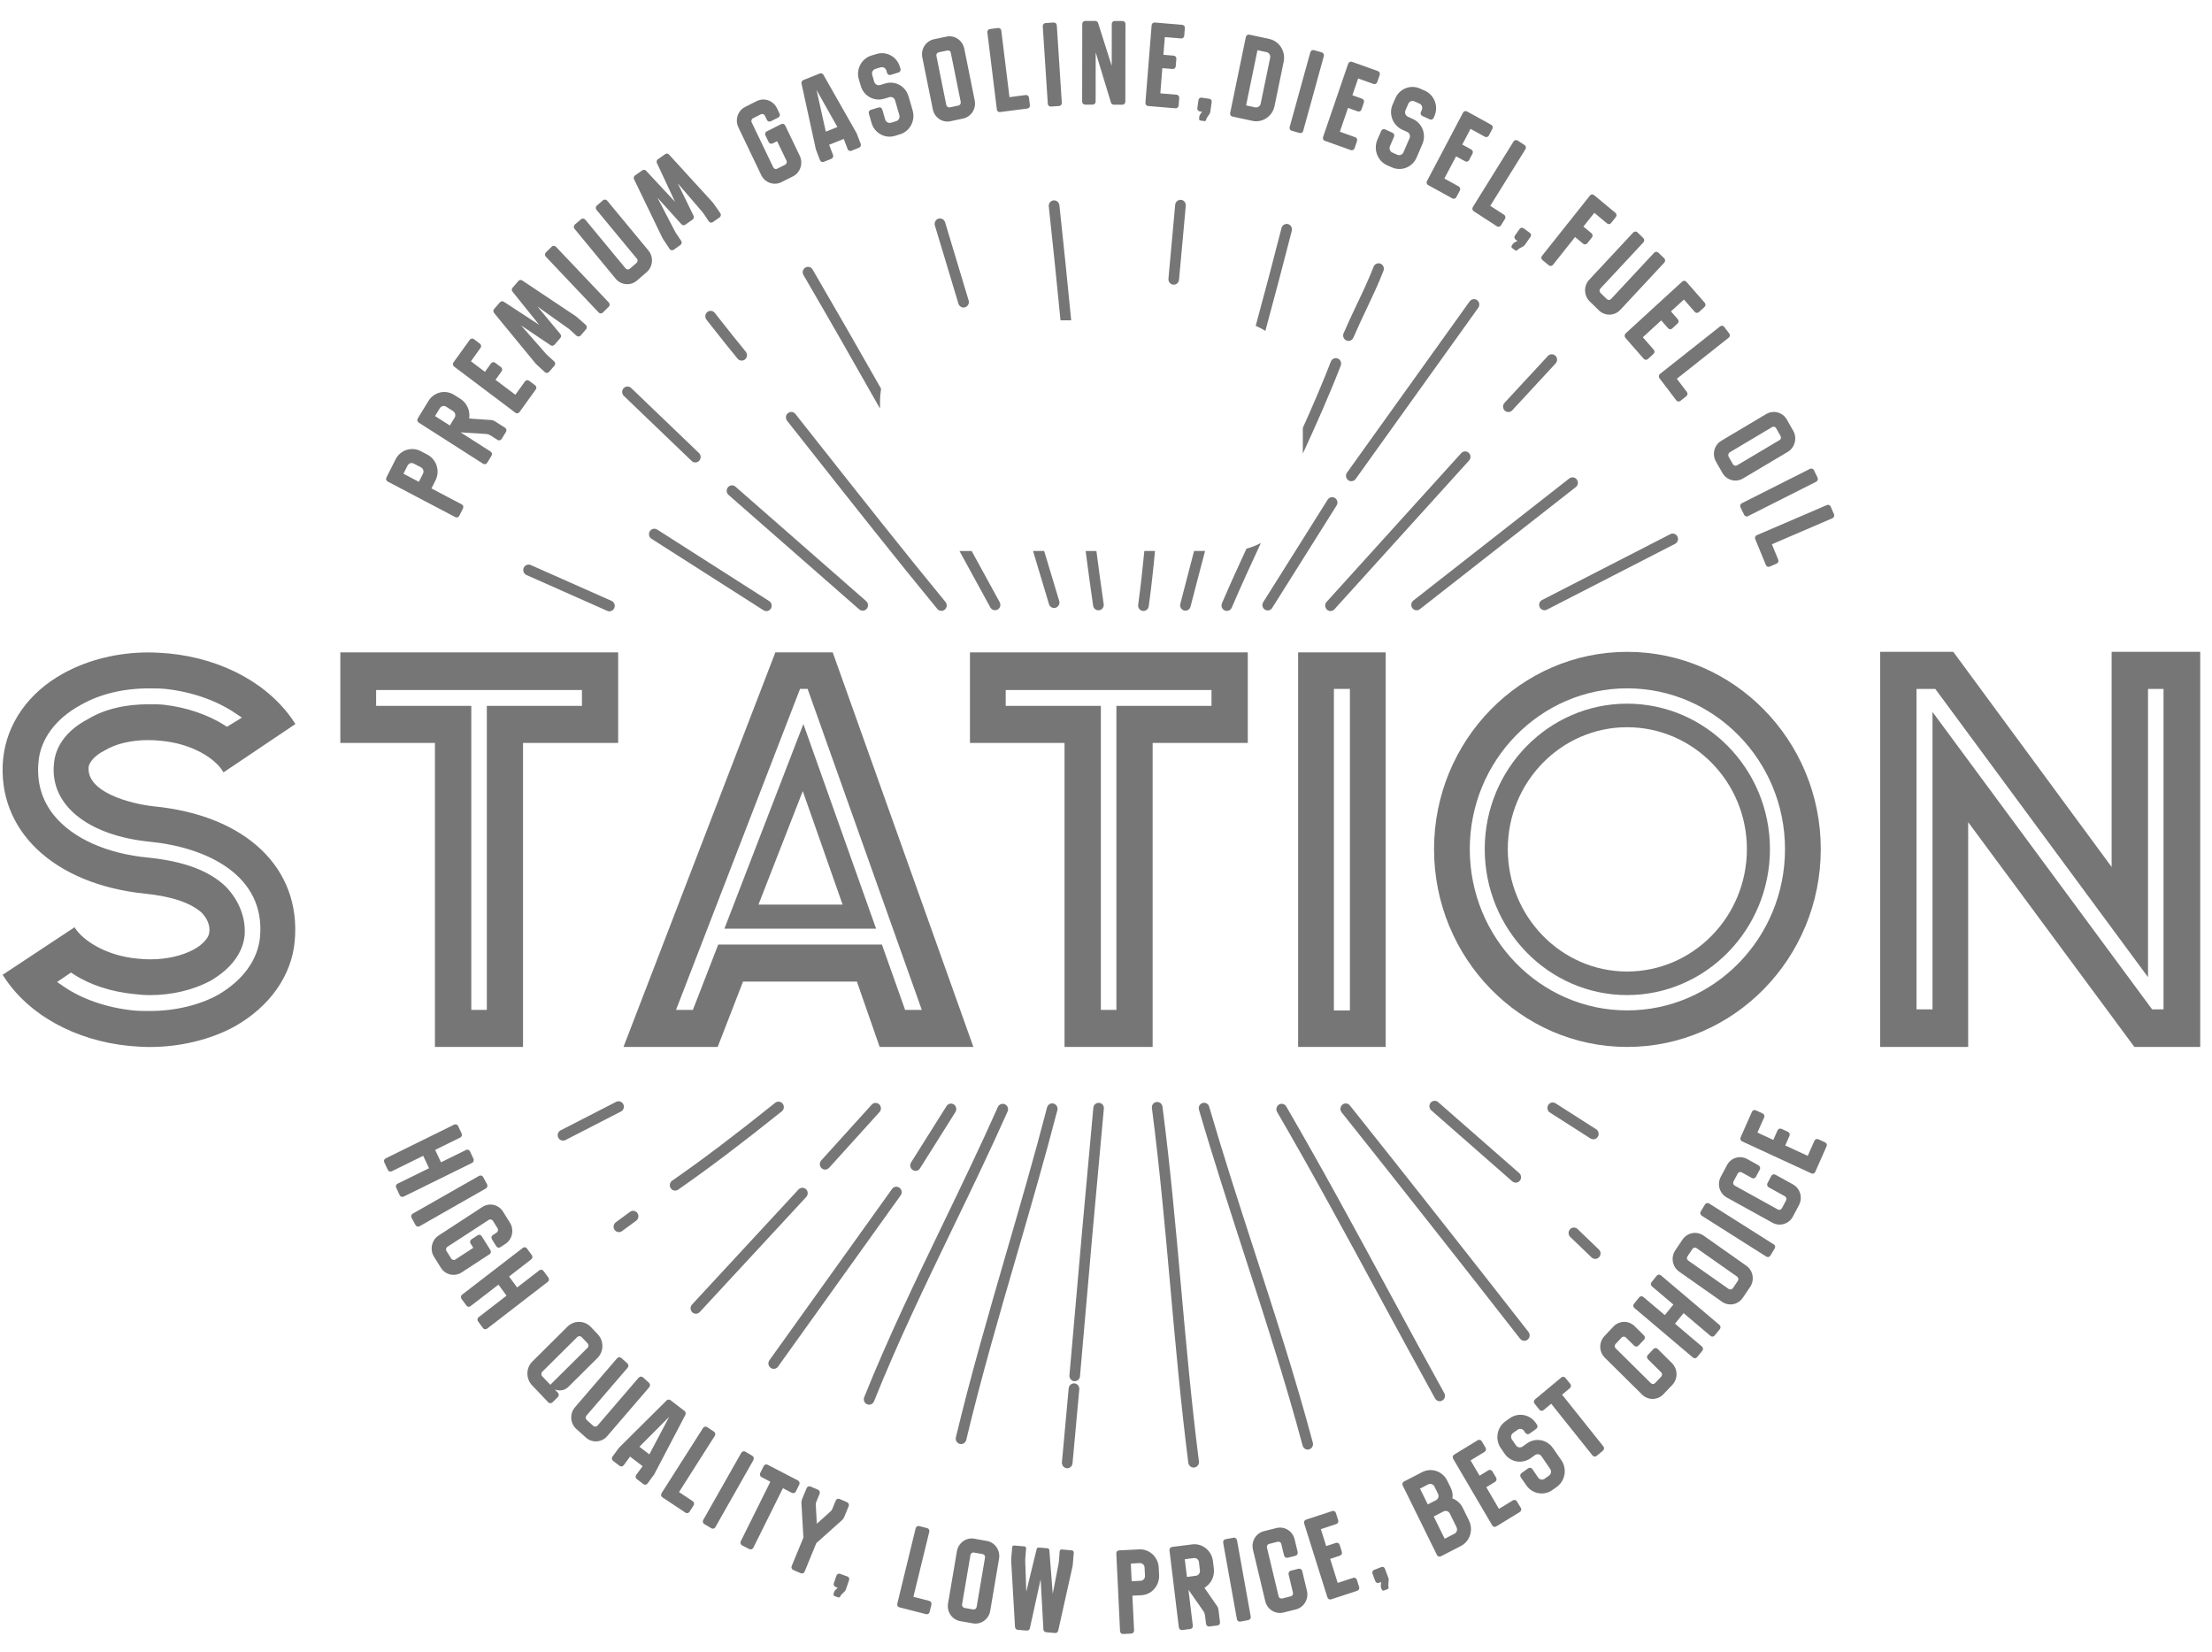 <svg width="83" height="62" viewBox="0 0 83 62" fill="none" xmlns="http://www.w3.org/2000/svg">
<path d="M29.37 41.413C29.302 41.325 29.175 41.309 29.089 41.377C27.569 42.595 26.375 43.498 25.22 44.301C25.13 44.364 25.105 44.492 25.168 44.584C25.206 44.643 25.27 44.673 25.333 44.673C25.372 44.673 25.412 44.661 25.445 44.637C26.608 43.828 27.807 42.921 29.335 41.698C29.423 41.631 29.437 41.501 29.37 41.413Z" fill="#767676"/>
<path d="M23.223 46.231C23.263 46.231 23.304 46.22 23.34 46.192L23.873 45.8C23.961 45.733 23.982 45.607 23.917 45.515C23.852 45.423 23.727 45.403 23.638 45.47L23.106 45.862C23.017 45.929 22.996 46.055 23.062 46.147C23.1 46.202 23.162 46.231 23.223 46.231Z" fill="#767676"/>
<path d="M35.516 41.501L34.186 43.616C34.126 43.71 34.153 43.838 34.246 43.899C34.278 43.92 34.317 43.932 34.353 43.932C34.419 43.932 34.484 43.899 34.52 43.838L35.851 41.723C35.91 41.629 35.883 41.501 35.791 41.44C35.701 41.379 35.576 41.407 35.516 41.501Z" fill="#767676"/>
<path d="M29.032 51.361C29.094 51.361 29.153 51.331 29.194 51.276L33.795 44.851C33.86 44.761 33.841 44.633 33.751 44.566C33.662 44.499 33.538 44.519 33.472 44.611L28.871 51.037C28.805 51.127 28.825 51.255 28.915 51.321C28.95 51.349 28.992 51.361 29.032 51.361Z" fill="#767676"/>
<path d="M39.289 41.55C38.818 43.367 38.285 45.199 37.77 46.97C37.111 49.24 36.429 51.587 35.867 53.929C35.84 54.039 35.906 54.149 36.014 54.177C36.029 54.181 36.046 54.183 36.062 54.183C36.152 54.183 36.233 54.12 36.256 54.027C36.813 51.695 37.493 49.352 38.153 47.088C38.668 45.313 39.202 43.477 39.675 41.656C39.704 41.548 39.64 41.436 39.533 41.407C39.429 41.377 39.317 41.442 39.289 41.55Z" fill="#767676"/>
<path d="M26.111 49.293C26.165 49.293 26.217 49.271 26.257 49.228L30.253 44.91C30.328 44.828 30.326 44.7 30.245 44.621C30.165 44.545 30.04 44.549 29.963 44.629L25.967 48.947C25.892 49.03 25.894 49.157 25.974 49.236C26.013 49.275 26.061 49.293 26.111 49.293Z" fill="#767676"/>
<path d="M23.119 41.342L21.036 42.412C20.938 42.463 20.897 42.585 20.947 42.685C20.982 42.756 21.053 42.797 21.126 42.797C21.157 42.797 21.188 42.789 21.216 42.776L23.3 41.705C23.398 41.654 23.438 41.533 23.388 41.432C23.336 41.332 23.217 41.291 23.119 41.342Z" fill="#767676"/>
<path d="M31.109 43.818L33.002 41.725C33.077 41.642 33.071 41.513 32.99 41.436C32.91 41.36 32.783 41.365 32.708 41.448L30.814 43.541C30.74 43.624 30.745 43.753 30.826 43.83C30.864 43.865 30.913 43.885 30.961 43.885C31.014 43.883 31.068 43.861 31.109 43.818Z" fill="#767676"/>
<path d="M37.807 41.705C37.853 41.603 37.809 41.482 37.707 41.434C37.607 41.389 37.488 41.432 37.442 41.536C36.788 43.007 36.077 44.482 35.389 45.908C34.37 48.021 33.317 50.204 32.427 52.425C32.385 52.529 32.435 52.649 32.537 52.69C32.562 52.7 32.587 52.706 32.612 52.706C32.691 52.706 32.765 52.659 32.796 52.578C33.68 50.369 34.732 48.191 35.746 46.086C36.438 44.659 37.151 43.18 37.807 41.705Z" fill="#767676"/>
<path d="M44.589 54.887C44.603 54.989 44.689 55.064 44.787 55.064C44.795 55.064 44.804 55.064 44.814 55.062C44.924 55.048 45.001 54.944 44.987 54.834C44.708 52.653 44.508 50.422 44.314 48.266C44.116 46.053 43.911 43.765 43.619 41.522C43.603 41.41 43.505 41.334 43.394 41.348C43.284 41.363 43.207 41.465 43.223 41.577C43.513 43.812 43.718 46.096 43.916 48.305C44.109 50.465 44.31 52.698 44.589 54.887Z" fill="#767676"/>
<path d="M46.691 47.076C47.449 49.411 48.231 51.826 48.877 54.237C48.902 54.328 48.981 54.389 49.069 54.389C49.086 54.389 49.104 54.387 49.121 54.381C49.227 54.351 49.29 54.239 49.261 54.132C48.614 51.708 47.829 49.289 47.07 46.948C46.495 45.175 45.901 43.341 45.371 41.523C45.34 41.415 45.229 41.354 45.123 41.385C45.017 41.417 44.958 41.531 44.989 41.639C45.521 43.463 46.117 45.299 46.691 47.076Z" fill="#767676"/>
<path d="M53.847 52.471C53.883 52.537 53.951 52.575 54.02 52.575C54.052 52.575 54.087 52.567 54.118 52.549C54.214 52.494 54.248 52.368 54.193 52.272C53.493 51.008 52.794 49.715 52.117 48.465C50.877 46.173 49.595 43.804 48.263 41.515C48.208 41.419 48.085 41.387 47.99 41.444C47.896 41.501 47.864 41.627 47.921 41.723C49.251 44.007 50.531 46.373 51.769 48.661C52.448 49.91 53.147 51.204 53.847 52.471Z" fill="#767676"/>
<path d="M56.744 44.325C56.783 44.358 56.829 44.374 56.875 44.374C56.931 44.374 56.986 44.35 57.027 44.303C57.098 44.217 57.088 44.089 57.006 44.017L53.963 41.352C53.88 41.279 53.754 41.289 53.682 41.373C53.611 41.46 53.621 41.587 53.704 41.66L56.744 44.325Z" fill="#767676"/>
<path d="M59.72 47.18C59.759 47.217 59.809 47.235 59.857 47.235C59.91 47.235 59.962 47.213 60.003 47.17C60.078 47.088 60.074 46.958 59.993 46.882L59.194 46.114C59.113 46.037 58.986 46.041 58.911 46.124C58.836 46.206 58.84 46.336 58.921 46.412L59.72 47.18Z" fill="#767676"/>
<path d="M41.243 41.379C41.135 41.371 41.035 41.45 41.025 41.564C40.751 44.508 40.466 47.699 40.128 51.602C40.118 51.714 40.199 51.814 40.308 51.824C40.314 51.824 40.32 51.824 40.326 51.824C40.428 51.824 40.516 51.744 40.524 51.638C40.86 47.734 41.145 44.545 41.419 41.601C41.433 41.491 41.354 41.391 41.243 41.379Z" fill="#767676"/>
<path d="M40.317 51.905C40.212 51.897 40.11 51.977 40.1 52.09L39.846 54.866C39.837 54.978 39.918 55.078 40.027 55.088C40.033 55.088 40.041 55.09 40.046 55.09C40.148 55.09 40.235 55.011 40.244 54.905L40.498 52.129C40.508 52.015 40.427 51.915 40.317 51.905Z" fill="#767676"/>
<path d="M57.197 50.308C57.241 50.308 57.285 50.293 57.322 50.263C57.408 50.193 57.422 50.065 57.353 49.976C55.075 47.06 52.821 44.201 50.651 41.478C50.581 41.389 50.455 41.377 50.37 41.448C50.285 41.519 50.272 41.648 50.341 41.735C52.509 44.459 54.764 47.316 57.039 50.232C57.082 50.283 57.139 50.308 57.197 50.308Z" fill="#767676"/>
<path d="M59.786 42.748C59.853 42.748 59.917 42.715 59.955 42.652C60.013 42.556 59.986 42.43 59.892 42.371L58.368 41.397C58.275 41.338 58.15 41.366 58.093 41.462C58.035 41.558 58.062 41.684 58.156 41.743L59.68 42.717C59.713 42.736 59.749 42.748 59.786 42.748Z" fill="#767676"/>
<path d="M52.996 22.818C53.035 22.871 53.094 22.899 53.154 22.899C53.196 22.899 53.239 22.885 53.275 22.858L59.128 18.276C59.216 18.207 59.231 18.08 59.164 17.99C59.097 17.901 58.972 17.884 58.884 17.952L53.031 22.534C52.946 22.6 52.929 22.73 52.996 22.818Z" fill="#767676"/>
<path d="M50.094 18.687C50.001 18.626 49.878 18.654 49.817 18.748L47.401 22.591C47.341 22.685 47.368 22.811 47.46 22.873C47.493 22.895 47.532 22.905 47.568 22.905C47.633 22.905 47.699 22.872 47.735 22.811L50.151 18.968C50.213 18.874 50.186 18.748 50.094 18.687Z" fill="#767676"/>
<path d="M55.146 11.307L50.544 17.732C50.479 17.823 50.498 17.95 50.589 18.017C50.623 18.045 50.666 18.056 50.706 18.056C50.767 18.056 50.829 18.027 50.867 17.972L55.469 11.547C55.534 11.456 55.515 11.329 55.425 11.262C55.336 11.197 55.211 11.217 55.146 11.307Z" fill="#767676"/>
<path d="M48.472 8.658C48.499 8.548 48.436 8.438 48.33 8.409C48.224 8.381 48.115 8.446 48.086 8.554C47.776 9.772 47.45 11.001 47.117 12.226C47.242 12.279 47.363 12.342 47.48 12.415C47.819 11.164 48.153 9.905 48.472 8.658Z" fill="#767676"/>
<path d="M44.288 22.657C44.259 22.765 44.325 22.877 44.43 22.907C44.448 22.911 44.465 22.913 44.48 22.913C44.569 22.913 44.649 22.852 44.672 22.759C44.849 22.066 45.034 21.369 45.218 20.672H44.805C44.63 21.336 44.457 21.998 44.288 22.657Z" fill="#767676"/>
<path d="M56.743 15.396L58.371 13.636C58.446 13.554 58.444 13.426 58.364 13.348C58.283 13.271 58.158 13.275 58.081 13.356L56.453 15.115C56.378 15.197 56.38 15.325 56.461 15.403C56.499 15.441 56.549 15.459 56.597 15.459C56.651 15.46 56.705 15.439 56.743 15.396Z" fill="#767676"/>
<path d="M51.801 9.893C51.699 9.852 51.582 9.903 51.541 10.007C51.357 10.484 51.14 10.942 50.909 11.427C50.744 11.776 50.573 12.138 50.415 12.505C50.371 12.609 50.417 12.729 50.519 12.774C50.546 12.786 50.573 12.792 50.6 12.792C50.677 12.792 50.75 12.746 50.782 12.67C50.936 12.31 51.105 11.953 51.269 11.607C51.492 11.136 51.722 10.651 51.912 10.16C51.953 10.054 51.903 9.934 51.801 9.893Z" fill="#767676"/>
<path d="M57.774 22.785C57.808 22.856 57.879 22.897 57.953 22.897C57.983 22.897 58.014 22.889 58.043 22.875L62.854 20.405C62.952 20.354 62.992 20.232 62.942 20.132C62.892 20.032 62.773 19.991 62.675 20.042L57.864 22.512C57.762 22.563 57.724 22.685 57.774 22.785Z" fill="#767676"/>
<path d="M49.789 22.872C49.828 22.909 49.876 22.927 49.924 22.927C49.978 22.927 50.031 22.905 50.07 22.862L55.123 17.279C55.198 17.197 55.192 17.067 55.111 16.991C55.031 16.914 54.904 16.92 54.829 17.002L49.776 22.585C49.703 22.666 49.709 22.795 49.789 22.872Z" fill="#767676"/>
<path d="M45.851 22.636C45.806 22.74 45.853 22.86 45.955 22.905C45.981 22.916 46.008 22.922 46.035 22.922C46.112 22.922 46.185 22.877 46.218 22.801C46.568 21.984 46.939 21.175 47.312 20.373C47.141 20.464 46.958 20.536 46.77 20.587C46.456 21.263 46.147 21.946 45.851 22.636Z" fill="#767676"/>
<path d="M50.309 13.717C50.349 13.613 50.299 13.493 50.197 13.452C50.096 13.41 49.978 13.461 49.938 13.566C49.615 14.396 49.258 15.229 48.885 16.055V17.021C49.388 15.93 49.879 14.824 50.309 13.717Z" fill="#767676"/>
<path d="M39.751 7.7C39.739 7.588 39.641 7.509 39.529 7.519C39.42 7.531 39.341 7.633 39.353 7.745C39.508 9.159 39.653 10.604 39.793 12.018H40.194C40.054 10.592 39.908 9.129 39.751 7.7Z" fill="#767676"/>
<path d="M41.017 22.726C41.032 22.828 41.117 22.899 41.215 22.899C41.224 22.899 41.234 22.899 41.246 22.897C41.355 22.881 41.43 22.777 41.413 22.665C41.317 22.007 41.227 21.342 41.14 20.674H40.736C40.825 21.361 40.917 22.047 41.017 22.726Z" fill="#767676"/>
<path d="M39.361 22.669C39.388 22.758 39.467 22.812 39.552 22.812C39.571 22.812 39.59 22.811 39.611 22.803C39.717 22.769 39.777 22.655 39.744 22.547L39.179 20.672H38.762L39.361 22.669Z" fill="#767676"/>
<path d="M36.154 11.539C36.173 11.539 36.192 11.537 36.213 11.529C36.319 11.496 36.379 11.382 36.346 11.274L35.462 8.34C35.429 8.232 35.319 8.173 35.212 8.205C35.106 8.238 35.047 8.352 35.079 8.46L35.963 11.394C35.99 11.482 36.069 11.539 36.154 11.539Z" fill="#767676"/>
<path d="M37.161 22.793C37.197 22.86 37.265 22.897 37.336 22.897C37.368 22.897 37.401 22.889 37.434 22.872C37.53 22.817 37.565 22.693 37.511 22.595C37.159 21.948 36.809 21.308 36.459 20.674H36.002C36.384 21.373 36.771 22.078 37.161 22.793Z" fill="#767676"/>
<path d="M33.06 14.583C32.185 13.041 31.328 11.549 30.49 10.111C30.434 10.015 30.311 9.984 30.217 10.041C30.123 10.098 30.09 10.223 30.148 10.319C31.082 11.922 32.041 13.597 33.021 15.331V15.074C33.021 14.907 33.037 14.744 33.06 14.583Z" fill="#767676"/>
<path d="M27.315 18.282C27.244 18.369 27.254 18.496 27.336 18.569L32.239 22.864C32.278 22.897 32.324 22.913 32.37 22.913C32.426 22.913 32.482 22.889 32.522 22.842C32.593 22.756 32.584 22.628 32.501 22.555L27.598 18.261C27.513 18.186 27.386 18.196 27.315 18.282Z" fill="#767676"/>
<path d="M23.682 14.557C23.601 14.48 23.474 14.484 23.399 14.567C23.324 14.649 23.328 14.779 23.409 14.855L25.954 17.297C25.992 17.334 26.042 17.352 26.09 17.352C26.144 17.352 26.196 17.33 26.236 17.287C26.311 17.204 26.307 17.075 26.227 16.998L23.682 14.557Z" fill="#767676"/>
<path d="M19.915 21.2C19.813 21.155 19.696 21.202 19.651 21.306C19.607 21.41 19.654 21.53 19.755 21.575L22.788 22.921C22.813 22.932 22.84 22.938 22.867 22.938C22.944 22.938 23.017 22.893 23.05 22.814C23.094 22.71 23.048 22.591 22.946 22.545L19.915 21.2Z" fill="#767676"/>
<path d="M42.707 22.693C42.692 22.805 42.767 22.907 42.876 22.922C42.886 22.924 42.895 22.924 42.905 22.924C43.003 22.924 43.088 22.852 43.103 22.75C43.199 22.058 43.274 21.365 43.339 20.672H42.938C42.874 21.348 42.799 22.023 42.707 22.693Z" fill="#767676"/>
<path d="M44.313 7.498C44.208 7.49 44.106 7.571 44.096 7.682L43.843 10.459C43.833 10.571 43.914 10.671 44.023 10.681C44.029 10.681 44.037 10.681 44.042 10.681C44.144 10.681 44.231 10.602 44.24 10.496L44.494 7.72C44.504 7.608 44.423 7.508 44.313 7.498Z" fill="#767676"/>
<path d="M27.015 11.987L26.82 11.739C26.751 11.651 26.626 11.637 26.54 11.708C26.453 11.779 26.44 11.906 26.509 11.995L26.703 12.242C27.02 12.645 27.349 13.061 27.676 13.457C27.716 13.505 27.772 13.53 27.829 13.53C27.876 13.53 27.92 13.514 27.958 13.483C28.043 13.41 28.054 13.283 27.983 13.196C27.658 12.802 27.332 12.387 27.015 11.987Z" fill="#767676"/>
<path d="M35.17 22.848C35.21 22.895 35.266 22.92 35.324 22.92C35.37 22.92 35.414 22.905 35.452 22.873C35.537 22.8 35.548 22.673 35.477 22.587C33.898 20.664 32.304 18.645 30.763 16.694L29.846 15.533C29.777 15.445 29.652 15.431 29.565 15.502C29.479 15.572 29.465 15.7 29.534 15.788L30.451 16.949C31.993 18.901 33.586 20.921 35.17 22.848Z" fill="#767676"/>
<path d="M24.382 19.934C24.324 20.03 24.351 20.156 24.445 20.215L28.651 22.899C28.683 22.92 28.72 22.93 28.756 22.93C28.824 22.93 28.887 22.897 28.925 22.834C28.983 22.738 28.956 22.612 28.862 22.553L24.659 19.869C24.564 19.81 24.441 19.838 24.382 19.934Z" fill="#767676"/>
<path d="M3.329 28.753C3.367 28.594 3.544 28.352 3.913 28.166C4.33 27.91 4.916 27.769 5.56 27.769C5.718 27.769 5.877 27.777 6.033 27.794C7.221 27.902 8.072 28.464 8.355 28.931L8.388 28.979L11.084 27.166L11.071 27.146C10.152 25.699 8.382 24.717 6.339 24.519C6.091 24.499 5.833 24.48 5.58 24.48C4.415 24.48 3.308 24.753 2.377 25.267C1.072 25.982 0.25 27.152 0.117 28.476C-0.131 31.146 2.008 33.177 5.439 33.531C6.419 33.629 7.129 33.862 7.559 34.235C7.871 34.554 7.871 34.854 7.853 34.982C7.838 35.184 7.605 35.443 7.277 35.622C6.84 35.861 6.258 35.995 5.639 35.995C5.482 35.995 5.32 35.987 5.164 35.969C3.996 35.863 3.129 35.304 2.816 34.821L2.798 34.791L0.098 36.576L0.127 36.617C1.045 38.065 2.816 39.047 4.861 39.245C5.097 39.264 5.351 39.284 5.618 39.284C6.76 39.284 7.89 39.011 8.797 38.518C10.121 37.772 10.946 36.604 11.059 35.308C11.307 32.57 9.226 30.587 5.756 30.253C4.882 30.155 3.248 29.725 3.325 28.784L3.327 28.768L3.329 28.753ZM2.864 30.589C3.51 31.125 4.469 31.469 5.637 31.584C7.767 31.797 9.969 32.847 9.756 35.162C9.673 36.013 9.118 36.78 8.19 37.322C7.479 37.717 6.566 37.933 5.62 37.933C5.401 37.933 5.193 37.933 4.986 37.911C3.996 37.806 3.069 37.485 2.379 37.008L2.143 36.845L2.664 36.49L2.77 36.559C3.381 36.957 4.19 37.218 5.047 37.299C5.224 37.319 5.412 37.338 5.622 37.338C6.448 37.338 7.263 37.144 7.905 36.796C8.668 36.348 9.108 35.761 9.178 35.105C9.233 34.452 8.972 33.778 8.465 33.26C7.849 32.67 6.9 32.315 5.564 32.178C4.019 32.034 2.733 31.459 2.033 30.601C1.572 30.033 1.374 29.361 1.443 28.605C1.507 27.753 2.078 26.972 3.008 26.463C3.719 26.049 4.609 25.829 5.583 25.829C5.803 25.829 6.01 25.829 6.218 25.85C7.186 25.956 8.111 26.276 8.822 26.754L9.078 26.925L8.516 27.27L8.416 27.205C7.799 26.813 6.998 26.542 6.158 26.443C5.97 26.424 5.781 26.424 5.581 26.424C4.68 26.424 3.892 26.618 3.288 26.989C2.527 27.388 2.078 27.979 2.024 28.657C1.949 29.405 2.241 30.072 2.864 30.589Z" fill="#767676"/>
<path d="M16.322 39.282H19.625V27.875H23.195V24.478H12.77V27.875H16.32V39.282H16.322ZM14.113 26.485V25.89H21.836V26.485H18.267V37.892H17.684V26.485H14.113Z" fill="#767676"/>
<path d="M27.182 34.844H32.873L30.145 27.166L27.182 34.844ZM28.46 33.941L30.122 29.683L31.616 33.941H28.46Z" fill="#767676"/>
<path d="M31.246 24.478H29.093L23.395 39.282H26.929L27.881 36.829H32.153L33.007 39.282H36.524L31.246 24.478ZM33.091 35.439H26.95L25.999 37.892H25.366L30.02 25.848H30.304L34.588 37.892H33.962L33.091 35.439Z" fill="#767676"/>
<path d="M43.25 39.282V27.875H46.82V24.478H36.395V27.875H39.944V39.282H43.25ZM37.736 26.485V25.89H45.459V26.485H41.89V37.892H41.307V26.485H37.736Z" fill="#767676"/>
<path d="M48.709 39.282H51.994V24.478H48.709V39.282ZM50.051 25.848H50.652V37.913H50.051V25.848Z" fill="#767676"/>
<path d="M68.32 31.859C68.32 27.777 65.06 24.458 61.055 24.458C57.059 24.458 53.809 27.779 53.809 31.859C53.809 35.952 57.059 39.282 61.055 39.282C65.06 39.282 68.32 35.954 68.32 31.859ZM55.15 31.859C55.15 28.533 57.799 25.827 61.055 25.827C64.32 25.827 66.978 28.533 66.978 31.859C66.978 35.198 64.32 37.911 61.055 37.911C57.799 37.911 55.15 35.198 55.15 31.859Z" fill="#767676"/>
<path d="M66.413 31.859C66.413 28.851 64.008 26.402 61.052 26.402C58.108 26.402 55.711 28.851 55.711 31.859C55.711 34.879 58.108 37.336 61.052 37.336C64.008 37.338 66.413 34.879 66.413 31.859ZM61.052 36.452C58.584 36.452 56.576 34.392 56.576 31.859C56.576 29.338 58.584 27.286 61.052 27.286C63.532 27.286 65.548 29.338 65.548 31.859C65.548 34.392 63.532 36.452 61.052 36.452Z" fill="#767676"/>
<path d="M79.234 24.458V32.529L73.293 24.458H70.547V39.282H73.851V30.848L80.088 39.282H82.558V24.458H79.234ZM81.18 37.872H80.753L72.513 26.713V37.872H71.912V25.849H72.617L80.599 36.664V25.849H81.181V37.872H81.18Z" fill="#767676"/>
<path d="M17.768 43.483L17.635 43.2C17.608 43.143 17.545 43.119 17.489 43.147L16.547 43.61L16.328 43.145L17.27 42.681C17.326 42.654 17.347 42.589 17.322 42.532L17.189 42.249C17.162 42.192 17.099 42.169 17.043 42.196L14.471 43.463C14.416 43.49 14.393 43.555 14.419 43.612L14.552 43.895C14.579 43.952 14.642 43.975 14.698 43.948L15.88 43.367L16.099 43.832L14.917 44.413C14.861 44.441 14.84 44.506 14.865 44.563L14.998 44.845C15.023 44.898 15.088 44.926 15.144 44.898L17.716 43.632C17.771 43.604 17.791 43.534 17.768 43.483Z" fill="#767676"/>
<path d="M18.277 44.437L18.128 44.162C18.097 44.107 18.028 44.089 17.974 44.121L15.485 45.538C15.431 45.57 15.412 45.637 15.442 45.692L15.592 45.967C15.623 46.022 15.688 46.041 15.742 46.01L18.231 44.592C18.285 44.56 18.306 44.492 18.277 44.437Z" fill="#767676"/>
<path d="M18.368 47.06C18.42 47.027 18.435 46.958 18.401 46.905L18.074 46.383C18.041 46.33 17.974 46.314 17.922 46.349L17.693 46.499C17.641 46.532 17.622 46.603 17.657 46.656L17.759 46.819L17.084 47.259C17.032 47.292 16.963 47.274 16.93 47.221L16.753 46.938C16.723 46.889 16.734 46.817 16.786 46.783L18.341 45.77C18.389 45.739 18.462 45.754 18.493 45.803L18.67 46.086C18.702 46.139 18.687 46.214 18.639 46.245L18.491 46.342C18.439 46.375 18.424 46.444 18.458 46.497L18.623 46.762C18.656 46.815 18.723 46.831 18.775 46.795L18.964 46.672C19.227 46.501 19.3 46.143 19.135 45.878L18.875 45.462C18.708 45.193 18.362 45.116 18.099 45.287L16.456 46.359C16.196 46.528 16.119 46.888 16.284 47.153L16.544 47.569C16.709 47.834 17.061 47.913 17.32 47.744L18.368 47.06Z" fill="#767676"/>
<path d="M20.577 47.936L20.392 47.685C20.356 47.634 20.289 47.626 20.239 47.663L19.404 48.307L19.101 47.895L19.935 47.251C19.983 47.214 19.993 47.145 19.956 47.094L19.771 46.843C19.735 46.791 19.668 46.784 19.618 46.821L17.338 48.578C17.29 48.615 17.281 48.684 17.317 48.735L17.502 48.987C17.538 49.038 17.605 49.047 17.655 49.008L18.703 48.201L19.007 48.614L17.959 49.423C17.909 49.46 17.901 49.531 17.938 49.58L18.122 49.831C18.157 49.878 18.226 49.892 18.276 49.853L20.556 48.095C20.606 48.056 20.611 47.983 20.577 47.936Z" fill="#767676"/>
<path d="M21.329 52.035L22.415 50.956C22.661 50.713 22.667 50.312 22.428 50.061L22.171 49.79C21.933 49.539 21.541 49.533 21.294 49.776L19.974 51.086C19.732 51.328 19.726 51.726 19.965 51.978L20.57 52.614C20.612 52.659 20.683 52.663 20.727 52.62L20.933 52.418C20.977 52.374 20.976 52.302 20.939 52.262L20.816 52.133C20.987 52.203 21.191 52.172 21.329 52.035ZM20.649 51.958L20.343 51.636C20.301 51.591 20.301 51.514 20.341 51.475L21.662 50.165C21.706 50.122 21.781 50.122 21.823 50.167L22.05 50.405C22.092 50.45 22.092 50.526 22.048 50.57L20.649 51.958Z" fill="#767676"/>
<path d="M24.354 51.885L24.123 51.677C24.077 51.636 24.006 51.644 23.965 51.691L22.418 53.491C22.378 53.538 22.307 53.541 22.261 53.499L22.016 53.279C21.97 53.238 21.963 53.165 22.003 53.118L23.55 51.319C23.591 51.272 23.589 51.2 23.543 51.158L23.312 50.95C23.266 50.909 23.195 50.917 23.154 50.964L21.573 52.804C21.369 53.04 21.392 53.407 21.624 53.615L21.988 53.941C22.218 54.149 22.578 54.124 22.781 53.888L24.363 52.048C24.4 51.999 24.4 51.926 24.354 51.885Z" fill="#767676"/>
<path d="M25.687 52.942L25.161 52.537C25.115 52.502 25.053 52.506 25.011 52.547L23.252 54.295C23.233 54.314 23.225 54.324 23.214 54.338L22.981 54.654C22.945 54.705 22.954 54.774 23.002 54.811L23.248 55C23.298 55.037 23.366 55.027 23.402 54.978L23.642 54.652L24.113 55.013L23.873 55.339C23.837 55.39 23.846 55.459 23.892 55.495L24.142 55.685C24.192 55.722 24.259 55.712 24.296 55.663L24.528 55.347C24.54 55.334 24.548 55.322 24.559 55.298L25.716 53.089C25.739 53.044 25.733 52.977 25.687 52.942ZM24.365 54.57L23.992 54.283L25.109 53.16L24.365 54.57Z" fill="#767676"/>
<path d="M25.994 56.327L25.479 55.983L26.822 53.872C26.855 53.819 26.841 53.751 26.79 53.717L26.532 53.546C26.48 53.513 26.413 53.527 26.38 53.58L24.823 56.026C24.789 56.08 24.804 56.148 24.856 56.182L25.721 56.757C25.773 56.79 25.84 56.776 25.873 56.724L26.026 56.482C26.059 56.429 26.046 56.36 25.994 56.327Z" fill="#767676"/>
<path d="M28.231 54.624L27.966 54.467C27.912 54.436 27.845 54.458 27.814 54.512L26.386 57.032C26.355 57.087 26.373 57.154 26.427 57.185L26.692 57.342C26.746 57.373 26.811 57.356 26.842 57.301L28.27 54.782C28.299 54.727 28.283 54.656 28.231 54.624Z" fill="#767676"/>
<path d="M29.861 55.964L29.992 55.701C30.019 55.644 29.994 55.577 29.944 55.55L28.804 54.959C28.75 54.929 28.685 54.953 28.656 55.008L28.525 55.271C28.498 55.328 28.52 55.392 28.573 55.422L28.906 55.595L27.795 57.831C27.766 57.886 27.793 57.955 27.843 57.983L28.118 58.124C28.174 58.151 28.237 58.13 28.266 58.075L29.377 55.838L29.713 56.013C29.765 56.039 29.834 56.019 29.861 55.964Z" fill="#767676"/>
<path d="M31.676 56.922L31.845 56.512C31.868 56.455 31.843 56.39 31.785 56.364L31.503 56.243C31.445 56.219 31.384 56.245 31.359 56.303L31.23 56.618C31.216 56.651 31.195 56.681 31.17 56.704L30.649 57.172L30.611 56.465C30.607 56.429 30.613 56.392 30.627 56.358L30.755 56.044C30.778 55.985 30.753 55.922 30.696 55.897L30.411 55.775C30.354 55.752 30.292 55.777 30.267 55.834L30.098 56.245C30.079 56.29 30.073 56.341 30.071 56.39L30.146 57.692L29.706 58.76C29.683 58.819 29.708 58.882 29.765 58.907L30.048 59.029C30.106 59.053 30.167 59.027 30.192 58.968L30.63 57.9L31.589 57.042C31.63 57.008 31.657 56.967 31.676 56.922Z" fill="#767676"/>
<path d="M31.802 59.153L31.525 59.053C31.467 59.031 31.407 59.059 31.386 59.117L31.287 59.404C31.265 59.463 31.296 59.522 31.356 59.544L31.434 59.573L31.35 59.656C31.331 59.673 31.313 59.695 31.304 59.72L31.277 59.801C31.265 59.834 31.285 59.875 31.313 59.885L31.454 59.936C31.483 59.946 31.521 59.928 31.534 59.893L31.542 59.871C31.55 59.85 31.569 59.834 31.577 59.826L31.703 59.701C31.719 59.683 31.73 59.663 31.738 59.642L31.861 59.286C31.878 59.227 31.852 59.17 31.802 59.153Z" fill="#767676"/>
<path d="M34.869 60.066L34.273 59.915L34.869 57.472C34.884 57.411 34.848 57.35 34.788 57.337L34.49 57.26C34.431 57.244 34.373 57.282 34.358 57.342L33.668 60.174C33.652 60.235 33.689 60.294 33.748 60.309L34.75 60.565C34.809 60.581 34.867 60.543 34.882 60.482L34.95 60.203C34.963 60.141 34.928 60.082 34.869 60.066Z" fill="#767676"/>
<path d="M37.032 57.818L36.557 57.733C36.25 57.678 35.959 57.892 35.906 58.204L35.573 60.162C35.519 60.476 35.723 60.771 36.031 60.826L36.505 60.91C36.809 60.963 37.101 60.757 37.155 60.443L37.487 58.485C37.541 58.171 37.334 57.87 37.032 57.818ZM36.646 60.294C36.636 60.357 36.574 60.4 36.513 60.388L36.192 60.331C36.13 60.321 36.088 60.258 36.1 60.196L36.415 58.34C36.426 58.277 36.486 58.244 36.546 58.253L36.867 58.31C36.928 58.32 36.972 58.375 36.961 58.436L36.646 60.294Z" fill="#767676"/>
<path d="M40.222 58.171L39.837 58.137C39.797 58.133 39.764 58.163 39.762 58.202L39.732 58.591C39.73 58.623 39.728 58.64 39.72 58.675L39.501 59.801L39.374 58.161C39.368 58.124 39.34 58.094 39.305 58.092L38.972 58.065C38.938 58.061 38.905 58.086 38.898 58.122L38.509 59.718L38.469 58.571C38.467 58.536 38.469 58.518 38.471 58.487L38.502 58.098C38.505 58.059 38.477 58.023 38.438 58.022L38.054 57.988C38.015 57.984 37.981 58.014 37.979 58.053L37.944 58.483C37.942 58.505 37.94 58.532 37.942 58.573L38.086 61.044C38.09 61.103 38.131 61.146 38.188 61.152L38.53 61.181C38.582 61.185 38.634 61.15 38.644 61.091L39.047 59.257L39.151 61.134C39.155 61.193 39.195 61.236 39.253 61.242L39.589 61.272C39.647 61.276 39.693 61.24 39.707 61.183L40.245 58.77C40.252 58.73 40.254 58.703 40.256 58.681L40.291 58.251C40.289 58.208 40.26 58.175 40.222 58.171Z" fill="#767676"/>
<path d="M42.746 58.134L41.991 58.171C41.929 58.175 41.883 58.226 41.887 58.289L42.027 61.203C42.031 61.266 42.081 61.313 42.143 61.309L42.45 61.293C42.512 61.289 42.558 61.238 42.554 61.175L42.49 59.871L42.829 59.854C43.211 59.834 43.511 59.496 43.492 59.102L43.478 58.815C43.459 58.42 43.127 58.114 42.746 58.134ZM42.802 59.312L42.464 59.329L42.431 58.666L42.769 58.648C42.865 58.644 42.944 58.721 42.948 58.819L42.963 59.127C42.969 59.223 42.898 59.306 42.802 59.312Z" fill="#767676"/>
<path d="M45.677 60.274L45.193 59.575C45.433 59.436 45.585 59.155 45.546 58.852L45.512 58.572C45.464 58.179 45.116 57.898 44.731 57.947L43.978 58.043C43.92 58.051 43.874 58.106 43.882 58.169L44.233 61.063C44.241 61.126 44.299 61.167 44.356 61.161L44.662 61.122C44.724 61.114 44.766 61.059 44.758 60.997L44.593 59.648L45.167 60.47C45.196 60.521 45.21 60.569 45.216 60.618L45.254 60.93C45.262 60.993 45.319 61.034 45.381 61.026L45.687 60.987C45.748 60.979 45.785 60.924 45.777 60.863L45.723 60.417C45.719 60.368 45.704 60.315 45.677 60.274ZM44.877 59.123L44.537 59.167L44.456 58.503L44.797 58.46C44.889 58.448 44.975 58.513 44.987 58.611L45.023 58.919C45.037 59.021 44.97 59.112 44.877 59.123Z" fill="#767676"/>
<path d="M46.285 57.696L45.983 57.753C45.923 57.764 45.885 57.825 45.897 57.888L46.412 60.753C46.423 60.816 46.479 60.855 46.541 60.844L46.842 60.787C46.902 60.775 46.942 60.718 46.931 60.657L46.416 57.792C46.404 57.729 46.346 57.684 46.285 57.696Z" fill="#767676"/>
<path d="M48.863 58.947C48.848 58.886 48.788 58.845 48.729 58.86L48.431 58.935C48.371 58.951 48.337 59.013 48.352 59.074L48.515 59.76C48.531 59.821 48.49 59.881 48.434 59.895L48.114 59.976C48.054 59.991 47.99 59.956 47.977 59.895L47.539 58.065C47.523 58.004 47.564 57.943 47.623 57.928L47.944 57.847C48 57.833 48.062 57.869 48.077 57.929L48.181 58.361C48.196 58.422 48.256 58.464 48.315 58.448L48.613 58.373C48.673 58.358 48.707 58.295 48.692 58.234L48.577 57.755C48.502 57.444 48.2 57.258 47.896 57.333L47.427 57.45C47.124 57.527 46.941 57.835 47.014 58.145L47.477 60.082C47.55 60.386 47.858 60.578 48.158 60.504L48.627 60.386C48.93 60.309 49.113 59.997 49.04 59.691L48.863 58.947Z" fill="#767676"/>
<path d="M50.913 59.275C50.894 59.215 50.834 59.182 50.775 59.202L50.194 59.392L49.912 58.491L50.279 58.369C50.336 58.35 50.369 58.289 50.35 58.228L50.267 57.963C50.248 57.904 50.188 57.87 50.129 57.89L49.762 58.01L49.562 57.374L50.142 57.183C50.2 57.163 50.233 57.103 50.213 57.042L50.127 56.769C50.108 56.71 50.048 56.676 49.989 56.696L49.006 57.018C48.949 57.038 48.916 57.099 48.935 57.16L49.808 59.936C49.827 59.995 49.887 60.029 49.946 60.009L50.928 59.687C50.986 59.667 51.019 59.606 50.999 59.545L50.913 59.275Z" fill="#767676"/>
<path d="M52.108 59.278C52.108 59.255 52.105 59.231 52.097 59.212L51.966 58.86C51.945 58.801 51.887 58.776 51.839 58.795L51.565 58.901C51.507 58.923 51.478 58.984 51.499 59.043L51.605 59.327C51.626 59.386 51.688 59.41 51.745 59.388L51.824 59.359L51.812 59.479C51.809 59.504 51.809 59.532 51.818 59.557L51.847 59.638C51.859 59.671 51.899 59.689 51.928 59.679L52.068 59.624C52.097 59.612 52.114 59.573 52.103 59.539L52.095 59.518C52.087 59.496 52.091 59.471 52.093 59.461L52.108 59.278Z" fill="#767676"/>
<path d="M54.885 56.572C54.802 56.404 54.664 56.284 54.5 56.223C54.521 56.086 54.498 55.948 54.433 55.816L54.304 55.555C54.131 55.202 53.71 55.056 53.364 55.235L52.682 55.587C52.626 55.614 52.605 55.681 52.634 55.738L53.918 58.344C53.945 58.401 54.01 58.422 54.066 58.393L54.812 58.01C55.158 57.833 55.294 57.401 55.119 57.048L54.885 56.572ZM53.282 55.854L53.591 55.695C53.674 55.651 53.779 55.689 53.824 55.775L53.96 56.052C54.002 56.137 53.966 56.245 53.883 56.288L53.574 56.447L53.282 55.854ZM54.581 57.543L54.208 57.735L53.797 56.9L54.17 56.708C54.252 56.665 54.358 56.702 54.402 56.791L54.652 57.299C54.698 57.391 54.664 57.499 54.581 57.543Z" fill="#767676"/>
<path d="M56.918 56.333C56.887 56.28 56.82 56.262 56.768 56.294L56.245 56.614L55.769 55.801L56.101 55.599C56.153 55.567 56.17 55.498 56.139 55.445L55.999 55.206C55.967 55.153 55.901 55.135 55.849 55.166L55.517 55.369L55.18 54.795L55.705 54.475C55.757 54.444 55.774 54.375 55.743 54.322L55.599 54.077C55.569 54.024 55.501 54.006 55.45 54.037L54.563 54.579C54.511 54.611 54.494 54.679 54.525 54.733L55.992 57.234C56.022 57.287 56.09 57.305 56.141 57.274L57.027 56.732C57.079 56.7 57.097 56.632 57.066 56.578L56.918 56.333Z" fill="#767676"/>
<path d="M58.272 54.336C58.047 54.008 57.613 53.931 57.294 54.159L57.129 54.277C57.048 54.33 56.94 54.314 56.884 54.233L56.731 54.01C56.675 53.929 56.698 53.819 56.777 53.764L56.942 53.646C57.021 53.589 57.129 53.605 57.184 53.688L57.238 53.764C57.273 53.815 57.34 53.827 57.392 53.792L57.644 53.611C57.694 53.576 57.705 53.507 57.671 53.454L57.628 53.391C57.407 53.067 56.969 52.986 56.65 53.214L56.485 53.332C56.167 53.558 56.091 54.01 56.312 54.332L56.456 54.542C56.677 54.866 57.113 54.937 57.432 54.715L57.597 54.597C57.676 54.54 57.784 54.557 57.84 54.638L58.166 55.115C58.222 55.196 58.203 55.308 58.124 55.365L57.959 55.483C57.88 55.539 57.77 55.52 57.715 55.439L57.496 55.119C57.461 55.068 57.394 55.056 57.342 55.092L57.09 55.272C57.04 55.308 57.029 55.376 57.063 55.429L57.271 55.73C57.492 56.054 57.934 56.133 58.249 55.907L58.414 55.789C58.732 55.563 58.809 55.111 58.587 54.789L58.272 54.336Z" fill="#767676"/>
<path d="M58.614 52.329L58.906 52.085C58.95 52.048 58.96 51.975 58.922 51.928L58.739 51.699C58.7 51.649 58.629 51.645 58.585 51.683L57.595 52.508C57.547 52.547 57.541 52.618 57.58 52.665L57.763 52.894C57.801 52.944 57.87 52.949 57.916 52.91L58.205 52.669L59.756 54.611C59.794 54.66 59.865 54.664 59.909 54.627L60.148 54.428C60.196 54.389 60.202 54.318 60.163 54.271L58.614 52.329Z" fill="#767676"/>
<path d="M62.201 50.614C62.157 50.571 62.086 50.569 62.043 50.614L61.83 50.84C61.788 50.886 61.792 50.958 61.836 51.001L62.332 51.492C62.376 51.535 62.374 51.61 62.334 51.651L62.105 51.893C62.063 51.938 61.992 51.942 61.947 51.899L60.621 50.587C60.577 50.544 60.579 50.469 60.621 50.426L60.85 50.184C60.89 50.143 60.961 50.137 61.005 50.182L61.319 50.491C61.363 50.534 61.434 50.536 61.476 50.491L61.69 50.265C61.732 50.22 61.728 50.147 61.684 50.104L61.336 49.76C61.111 49.538 60.758 49.544 60.54 49.774L60.204 50.13C59.987 50.359 59.993 50.721 60.218 50.943L61.619 52.329C61.84 52.547 62.199 52.541 62.414 52.315L62.751 51.96C62.968 51.73 62.958 51.367 62.737 51.147L62.201 50.614Z" fill="#767676"/>
<path d="M62.319 47.85C62.271 47.811 62.202 47.82 62.166 47.865L61.97 48.107C61.931 48.156 61.937 48.225 61.985 48.266L62.79 48.948L62.468 49.344L61.662 48.663C61.614 48.623 61.547 48.629 61.506 48.678L61.31 48.92C61.272 48.969 61.278 49.038 61.326 49.077L63.525 50.937C63.573 50.976 63.64 50.97 63.68 50.921L63.876 50.68C63.915 50.63 63.909 50.562 63.861 50.523L62.85 49.666L63.173 49.27L64.184 50.126C64.232 50.165 64.299 50.159 64.338 50.11L64.534 49.869C64.57 49.823 64.566 49.751 64.518 49.712L62.319 47.85Z" fill="#767676"/>
<path d="M65.524 47.489L63.922 46.361C63.664 46.181 63.31 46.247 63.135 46.507L62.861 46.913C62.684 47.176 62.751 47.534 63.008 47.714L64.612 48.841C64.869 49.022 65.217 48.957 65.394 48.694L65.669 48.288C65.844 48.029 65.782 47.669 65.524 47.489ZM65.207 48.06L65.023 48.333C64.988 48.384 64.915 48.398 64.863 48.362L63.343 47.294C63.293 47.259 63.285 47.188 63.32 47.137L63.504 46.864C63.539 46.813 63.606 46.793 63.656 46.829L65.177 47.897C65.23 47.934 65.244 48.009 65.207 48.06Z" fill="#767676"/>
<path d="M66.556 46.691L64.132 45.157C64.08 45.124 64.009 45.138 63.976 45.191L63.815 45.458C63.782 45.511 63.801 45.581 63.853 45.615L66.277 47.149C66.329 47.182 66.396 47.166 66.429 47.111L66.59 46.844C66.625 46.791 66.609 46.722 66.556 46.691Z" fill="#767676"/>
<path d="M67.275 44.439L66.617 44.076C66.563 44.046 66.494 44.064 66.465 44.119L66.319 44.396C66.29 44.451 66.314 44.519 66.367 44.549L66.975 44.885C67.028 44.914 67.046 44.985 67.019 45.036L66.863 45.332C66.834 45.387 66.767 45.411 66.711 45.382L65.089 44.484C65.035 44.455 65.018 44.384 65.047 44.329L65.204 44.032C65.231 43.981 65.299 43.958 65.353 43.987L65.735 44.199C65.789 44.229 65.858 44.211 65.887 44.156L66.033 43.879C66.062 43.824 66.039 43.755 65.985 43.724L65.56 43.488C65.285 43.337 64.947 43.439 64.799 43.72L64.568 44.154C64.42 44.435 64.52 44.781 64.795 44.932L66.511 45.88C66.782 46.029 67.127 45.925 67.273 45.649L67.503 45.215C67.651 44.936 67.546 44.588 67.275 44.439Z" fill="#767676"/>
<path d="M68.484 42.864L68.228 42.746C68.173 42.721 68.109 42.744 68.082 42.801L67.831 43.369L66.987 42.978L67.146 42.618C67.171 42.562 67.148 42.497 67.093 42.469L66.845 42.355C66.789 42.33 66.725 42.353 66.699 42.41L66.539 42.77L65.943 42.495L66.195 41.927C66.22 41.87 66.197 41.806 66.139 41.778L65.884 41.66C65.828 41.635 65.764 41.658 65.737 41.715L65.313 42.675C65.288 42.732 65.311 42.797 65.367 42.825L67.967 44.026C68.023 44.052 68.086 44.029 68.113 43.97L68.538 43.009C68.565 42.954 68.54 42.889 68.484 42.864Z" fill="#767676"/>
<path d="M14.548 18.068L17.085 19.403C17.139 19.433 17.204 19.411 17.233 19.354L17.373 19.076C17.402 19.018 17.381 18.954 17.325 18.924L16.189 18.327L16.343 18.021C16.518 17.674 16.381 17.24 16.038 17.059L15.788 16.927C15.444 16.747 15.019 16.886 14.844 17.234L14.498 17.919C14.471 17.974 14.492 18.041 14.548 18.068ZM15.294 17.467C15.338 17.379 15.442 17.35 15.528 17.395L15.797 17.536C15.88 17.579 15.915 17.683 15.872 17.772L15.716 18.078L15.138 17.774L15.294 17.467Z" fill="#767676"/>
<path d="M15.709 15.855L18.128 17.401C18.18 17.434 18.25 17.414 18.28 17.365L18.444 17.098C18.476 17.045 18.461 16.976 18.409 16.943L17.281 16.222L18.267 16.285C18.323 16.295 18.369 16.313 18.409 16.34L18.671 16.507C18.722 16.54 18.792 16.521 18.824 16.468L18.988 16.201C19.02 16.148 19.003 16.083 18.951 16.049L18.578 15.812C18.538 15.786 18.488 15.765 18.44 15.761L17.604 15.704C17.65 15.427 17.531 15.128 17.279 14.967L17.044 14.818C16.716 14.608 16.283 14.708 16.078 15.042L15.676 15.7C15.643 15.749 15.657 15.822 15.709 15.855ZM16.504 15.315C16.552 15.235 16.658 15.207 16.741 15.26L16.998 15.423C17.083 15.478 17.11 15.59 17.06 15.668L16.879 15.965L16.324 15.611L16.504 15.315Z" fill="#767676"/>
<path d="M19.338 15.486C19.388 15.523 19.455 15.514 19.492 15.463L20.103 14.614C20.14 14.563 20.13 14.494 20.08 14.457L19.853 14.286C19.803 14.249 19.736 14.259 19.699 14.31L19.338 14.812L18.592 14.251L18.821 13.933C18.858 13.882 18.848 13.813 18.798 13.776L18.579 13.611C18.529 13.573 18.462 13.583 18.425 13.634L18.196 13.952L17.67 13.556L18.031 13.053C18.068 13.002 18.058 12.933 18.008 12.896L17.781 12.725C17.731 12.688 17.664 12.698 17.627 12.749L17.016 13.597C16.98 13.648 16.989 13.717 17.039 13.754L19.338 15.486Z" fill="#767676"/>
<path d="M20.086 13.626C20.109 13.654 20.132 13.674 20.141 13.683L20.445 13.964C20.491 14.005 20.558 14.001 20.601 13.954L20.805 13.719C20.845 13.671 20.841 13.603 20.795 13.56L20.539 13.328C20.52 13.31 20.503 13.294 20.487 13.275L19.551 12.209L20.664 12.957C20.71 12.986 20.772 12.976 20.806 12.935L21.027 12.68C21.062 12.64 21.062 12.58 21.027 12.536L20.166 11.5L21.318 12.319C21.341 12.332 21.356 12.348 21.377 12.366L21.633 12.597C21.679 12.639 21.748 12.635 21.789 12.588L21.992 12.352C22.031 12.309 22.029 12.234 21.983 12.193L21.673 11.92C21.664 11.91 21.641 11.89 21.612 11.869L19.594 10.522C19.547 10.492 19.49 10.5 19.451 10.543L19.23 10.799C19.196 10.84 19.196 10.899 19.23 10.942L20.232 12.189L18.902 11.321C18.855 11.291 18.798 11.299 18.759 11.342L18.54 11.594C18.502 11.637 18.504 11.698 18.537 11.741L20.086 13.626Z" fill="#767676"/>
<path d="M22.465 11.726C22.507 11.771 22.577 11.773 22.621 11.727L22.842 11.509C22.886 11.466 22.888 11.396 22.844 11.35L20.86 9.259C20.818 9.214 20.747 9.21 20.703 9.253L20.482 9.471C20.438 9.514 20.439 9.587 20.482 9.632L22.465 11.726Z" fill="#767676"/>
<path d="M23.104 10.461C23.302 10.7 23.662 10.732 23.896 10.53L24.265 10.211C24.5 10.009 24.531 9.642 24.333 9.402L22.785 7.531C22.745 7.484 22.674 7.474 22.628 7.513L22.393 7.716C22.347 7.757 22.343 7.829 22.384 7.877L23.898 9.707C23.939 9.754 23.929 9.826 23.881 9.868L23.633 10.082C23.587 10.123 23.514 10.119 23.475 10.072L21.961 8.242C21.92 8.195 21.849 8.185 21.803 8.224L21.569 8.426C21.523 8.468 21.519 8.54 21.559 8.587L23.104 10.461Z" fill="#767676"/>
<path d="M24.855 8.927C24.872 8.959 24.887 8.984 24.897 8.996L25.126 9.342C25.16 9.393 25.228 9.406 25.279 9.371L25.531 9.192C25.581 9.157 25.595 9.088 25.56 9.037L25.366 8.749C25.351 8.727 25.339 8.707 25.328 8.684L24.67 7.419L25.573 8.417C25.61 8.456 25.674 8.462 25.716 8.43L25.991 8.236C26.035 8.205 26.048 8.148 26.025 8.097L25.431 6.879L26.356 7.955C26.375 7.975 26.387 7.993 26.402 8.016L26.596 8.305C26.631 8.356 26.698 8.37 26.748 8.334L27.002 8.155C27.048 8.122 27.065 8.051 27.029 8L26.792 7.661C26.784 7.649 26.767 7.623 26.744 7.596L25.101 5.797C25.064 5.758 25.005 5.75 24.959 5.783L24.684 5.978C24.639 6.009 24.626 6.068 24.649 6.117L25.329 7.572L24.242 6.406C24.205 6.367 24.145 6.359 24.099 6.392L23.828 6.583C23.782 6.616 23.767 6.675 23.79 6.724L24.855 8.927Z" fill="#767676"/>
<path d="M28.565 6.573C28.701 6.856 29.041 6.973 29.318 6.836L29.753 6.618C30.029 6.478 30.145 6.131 30.01 5.848L29.462 4.707C29.435 4.65 29.37 4.629 29.314 4.656L28.77 4.929C28.715 4.957 28.693 5.023 28.72 5.078L28.841 5.328C28.868 5.385 28.936 5.41 28.989 5.383L29.159 5.298L29.512 6.031C29.539 6.088 29.512 6.154 29.458 6.182L29.162 6.331C29.11 6.357 29.043 6.337 29.016 6.28L28.203 4.587C28.178 4.534 28.201 4.464 28.253 4.438L28.549 4.289C28.605 4.261 28.674 4.285 28.699 4.338L28.776 4.499C28.803 4.556 28.868 4.578 28.924 4.55L29.201 4.411C29.257 4.383 29.278 4.316 29.251 4.261L29.151 4.055C29.012 3.769 28.674 3.655 28.397 3.792L27.963 4.01C27.682 4.152 27.569 4.493 27.707 4.78L28.565 6.573Z" fill="#767676"/>
<path d="M30.61 5.587C30.616 5.614 30.619 5.626 30.627 5.642L30.767 6.009C30.79 6.068 30.852 6.095 30.91 6.072L31.196 5.958C31.254 5.934 31.28 5.872 31.257 5.813L31.111 5.432L31.659 5.212L31.805 5.593C31.828 5.652 31.89 5.679 31.944 5.658L32.234 5.542C32.291 5.518 32.318 5.455 32.295 5.396L32.155 5.029C32.149 5.011 32.144 5 32.13 4.976L30.898 2.808C30.873 2.765 30.813 2.736 30.76 2.757L30.146 3.003C30.093 3.024 30.062 3.079 30.075 3.136L30.61 5.587ZM31.421 4.766L30.986 4.939L30.639 3.378L31.421 4.766Z" fill="#767676"/>
<path d="M32.3 3.227C32.409 3.606 32.801 3.814 33.172 3.706L33.367 3.647C33.459 3.619 33.557 3.668 33.584 3.763L33.747 4.322C33.774 4.416 33.722 4.517 33.628 4.546L33.434 4.605C33.342 4.632 33.244 4.579 33.215 4.483L33.105 4.108C33.088 4.047 33.028 4.014 32.969 4.032L32.675 4.122C32.615 4.14 32.582 4.2 32.602 4.261L32.703 4.615C32.813 4.994 33.207 5.212 33.578 5.098L33.772 5.039C34.143 4.927 34.355 4.524 34.245 4.145L34.091 3.615C33.98 3.232 33.591 3.018 33.217 3.132L33.023 3.191C32.928 3.215 32.832 3.166 32.803 3.069L32.727 2.806C32.7 2.712 32.754 2.616 32.846 2.586L33.04 2.527C33.132 2.5 33.23 2.549 33.257 2.643L33.284 2.734C33.301 2.795 33.361 2.828 33.42 2.81L33.714 2.72C33.774 2.702 33.807 2.641 33.788 2.58L33.766 2.508C33.657 2.129 33.267 1.911 32.892 2.025L32.698 2.084C32.327 2.196 32.113 2.598 32.225 2.977L32.3 3.227Z" fill="#767676"/>
<path d="M35.002 4.102C35.065 4.415 35.361 4.613 35.665 4.548L36.138 4.448C36.439 4.385 36.637 4.081 36.574 3.771L36.182 1.825C36.118 1.512 35.819 1.31 35.517 1.373L35.044 1.473C34.738 1.538 34.544 1.844 34.608 2.156L35.002 4.102ZM35.225 1.962L35.544 1.895C35.603 1.883 35.665 1.915 35.676 1.978L36.049 3.824C36.061 3.885 36.02 3.949 35.961 3.961L35.642 4.028C35.582 4.04 35.519 3.998 35.507 3.938L35.136 2.092C35.123 2.031 35.165 1.976 35.225 1.962Z" fill="#767676"/>
<path d="M37.525 4.204L38.549 4.073C38.61 4.065 38.653 4.01 38.645 3.947L38.61 3.662C38.603 3.6 38.549 3.558 38.487 3.566L37.878 3.645L37.571 1.147C37.563 1.084 37.509 1.043 37.448 1.051L37.142 1.09C37.081 1.098 37.04 1.153 37.048 1.216L37.405 4.11C37.409 4.171 37.465 4.212 37.525 4.204Z" fill="#767676"/>
<path d="M39.433 3.998L39.74 3.977C39.802 3.973 39.846 3.92 39.842 3.857L39.654 0.953C39.65 0.89 39.598 0.839 39.537 0.845L39.229 0.866C39.167 0.87 39.123 0.927 39.127 0.99L39.316 3.894C39.319 3.957 39.371 4.002 39.433 3.998Z" fill="#767676"/>
<path d="M40.717 3.926H41.001C41.063 3.926 41.111 3.877 41.111 3.814L41.113 1.966L41.686 3.847C41.699 3.896 41.743 3.928 41.791 3.928H42.116C42.178 3.928 42.226 3.878 42.226 3.816L42.23 0.9C42.23 0.837 42.182 0.788 42.12 0.788H41.826C41.764 0.788 41.716 0.837 41.716 0.9L41.715 2.474L41.203 0.862C41.186 0.817 41.146 0.786 41.097 0.786H40.719C40.657 0.786 40.609 0.835 40.609 0.898L40.605 3.814C40.607 3.877 40.655 3.926 40.717 3.926Z" fill="#767676"/>
<path d="M43.077 3.977L44.106 4.063C44.167 4.069 44.219 4.024 44.225 3.961L44.248 3.674C44.254 3.612 44.209 3.559 44.148 3.553L43.539 3.502L43.614 2.557L43.998 2.588C44.06 2.594 44.111 2.549 44.117 2.486L44.14 2.209C44.146 2.147 44.102 2.094 44.04 2.088L43.654 2.056L43.708 1.391L44.317 1.442C44.379 1.448 44.431 1.402 44.436 1.339L44.459 1.053C44.465 0.99 44.421 0.937 44.359 0.931L43.331 0.845C43.27 0.839 43.218 0.884 43.212 0.947L42.979 3.855C42.972 3.918 43.016 3.971 43.077 3.977Z" fill="#767676"/>
<path d="M45.021 4.181L45.103 4.193L45.036 4.291C45.021 4.311 45.007 4.336 45.004 4.364L44.992 4.448C44.986 4.483 45.013 4.519 45.044 4.523L45.192 4.544C45.223 4.548 45.257 4.523 45.261 4.487L45.265 4.466C45.269 4.444 45.284 4.422 45.29 4.415L45.39 4.265C45.401 4.244 45.409 4.222 45.413 4.201L45.465 3.827C45.472 3.765 45.436 3.714 45.384 3.708L45.092 3.664C45.031 3.655 44.977 3.694 44.969 3.755L44.927 4.057C44.919 4.12 44.959 4.171 45.021 4.181Z" fill="#767676"/>
<path d="M46.244 4.373L46.991 4.534C47.37 4.617 47.745 4.365 47.824 3.98L48.167 2.317C48.248 1.926 48.004 1.543 47.626 1.461L46.878 1.3C46.818 1.286 46.759 1.329 46.747 1.39L46.159 4.24C46.146 4.303 46.182 4.359 46.244 4.373ZM47.183 1.883L47.524 1.956C47.618 1.976 47.679 2.072 47.66 2.168L47.304 3.888C47.285 3.984 47.191 4.047 47.097 4.028L46.757 3.955L47.183 1.883Z" fill="#767676"/>
<path d="M48.468 4.906L48.764 4.99C48.824 5.008 48.883 4.972 48.899 4.913L49.673 2.109C49.691 2.048 49.658 1.984 49.598 1.966L49.302 1.881C49.243 1.864 49.181 1.903 49.166 1.964L48.391 4.768C48.374 4.827 48.408 4.888 48.468 4.906Z" fill="#767676"/>
<path d="M49.712 5.284L50.686 5.632C50.744 5.654 50.806 5.622 50.827 5.563L50.919 5.292C50.94 5.233 50.909 5.17 50.852 5.149L50.275 4.943L50.581 4.049L50.946 4.179C51.004 4.2 51.065 4.169 51.086 4.11L51.176 3.847C51.198 3.788 51.167 3.725 51.109 3.704L50.744 3.574L50.961 2.944L51.538 3.15C51.596 3.172 51.657 3.14 51.678 3.081L51.77 2.81C51.791 2.751 51.761 2.689 51.703 2.667L50.729 2.319C50.671 2.298 50.609 2.329 50.588 2.388L49.645 5.141C49.625 5.202 49.654 5.265 49.712 5.284Z" fill="#767676"/>
<path d="M52.043 6.198L52.227 6.28C52.581 6.439 52.998 6.274 53.154 5.913L53.371 5.408C53.528 5.043 53.369 4.623 53.011 4.462L52.827 4.379C52.74 4.336 52.698 4.234 52.736 4.142L52.844 3.892C52.883 3.802 52.986 3.764 53.075 3.804L53.259 3.886C53.348 3.925 53.39 4.028 53.352 4.118L53.315 4.204C53.29 4.261 53.315 4.326 53.371 4.352L53.651 4.479C53.707 4.505 53.77 4.479 53.795 4.422L53.826 4.352C53.982 3.99 53.824 3.566 53.467 3.405L53.282 3.323C52.929 3.163 52.511 3.328 52.356 3.69L52.254 3.924C52.098 4.285 52.264 4.703 52.615 4.866L52.8 4.949C52.888 4.988 52.931 5.09 52.892 5.18L52.661 5.715C52.623 5.805 52.519 5.846 52.429 5.807L52.244 5.724C52.156 5.685 52.116 5.579 52.154 5.487L52.308 5.129C52.333 5.072 52.308 5.008 52.252 4.982L51.971 4.854C51.916 4.829 51.852 4.854 51.827 4.911L51.681 5.247C51.528 5.613 51.689 6.039 52.043 6.198Z" fill="#767676"/>
<path d="M53.588 6.944L54.497 7.445C54.551 7.474 54.616 7.454 54.645 7.399L54.778 7.146C54.807 7.091 54.787 7.024 54.734 6.995L54.196 6.698L54.636 5.866L54.976 6.052C55.03 6.082 55.095 6.062 55.124 6.007L55.253 5.762C55.281 5.707 55.262 5.64 55.208 5.611L54.868 5.424L55.178 4.835L55.716 5.131C55.77 5.161 55.835 5.141 55.866 5.086L55.998 4.833C56.027 4.778 56.008 4.711 55.954 4.682L55.045 4.181C54.991 4.151 54.926 4.171 54.897 4.226L53.544 6.793C53.513 6.848 53.532 6.914 53.588 6.944Z" fill="#767676"/>
<path d="M55.298 7.926L56.169 8.491C56.22 8.524 56.288 8.509 56.32 8.456L56.47 8.214C56.503 8.161 56.488 8.092 56.438 8.059L55.919 7.723L57.239 5.597C57.272 5.544 57.256 5.475 57.205 5.442L56.945 5.273C56.893 5.239 56.826 5.255 56.793 5.308L55.263 7.77C55.231 7.823 55.246 7.892 55.298 7.926Z" fill="#767676"/>
<path d="M57.019 8.591L56.844 8.839C56.808 8.89 56.821 8.955 56.871 8.992L56.938 9.041L56.835 9.096C56.812 9.106 56.789 9.124 56.773 9.145L56.725 9.214C56.704 9.243 56.712 9.287 56.737 9.306L56.858 9.395C56.883 9.412 56.925 9.406 56.946 9.377L56.96 9.359C56.973 9.341 56.996 9.33 57.006 9.326L57.161 9.241C57.181 9.228 57.198 9.212 57.212 9.194L57.427 8.888C57.463 8.837 57.454 8.774 57.41 8.743L57.171 8.568C57.119 8.532 57.054 8.54 57.019 8.591Z" fill="#767676"/>
<path d="M58.116 9.954C58.164 9.993 58.231 9.986 58.27 9.938L59.1 8.894L59.404 9.145C59.452 9.184 59.519 9.177 59.558 9.129L59.733 8.909C59.771 8.86 59.765 8.792 59.717 8.752L59.413 8.501L59.823 7.986L60.3 8.383C60.348 8.422 60.415 8.417 60.453 8.367L60.63 8.144C60.669 8.094 60.661 8.026 60.615 7.986L59.813 7.321C59.765 7.281 59.698 7.287 59.66 7.336L57.859 9.601C57.82 9.65 57.828 9.719 57.874 9.758L58.116 9.954Z" fill="#767676"/>
<path d="M59.65 11.309L59.999 11.649C60.222 11.865 60.582 11.857 60.795 11.629L62.448 9.854C62.49 9.809 62.492 9.736 62.446 9.693L62.223 9.477C62.179 9.434 62.108 9.44 62.066 9.485L60.449 11.221C60.407 11.266 60.336 11.266 60.291 11.221L60.055 10.991C60.011 10.948 60.005 10.875 60.047 10.83L61.664 9.094C61.706 9.049 61.708 8.976 61.662 8.933L61.439 8.717C61.395 8.674 61.324 8.68 61.281 8.725L59.628 10.5C59.419 10.726 59.426 11.093 59.65 11.309Z" fill="#767676"/>
<path d="M60.99 12.678L61.678 13.463C61.718 13.51 61.788 13.514 61.834 13.471L62.043 13.279C62.089 13.238 62.093 13.167 62.051 13.12L61.643 12.654L62.333 12.022L62.591 12.316C62.631 12.364 62.7 12.368 62.746 12.324L62.948 12.138C62.995 12.097 62.998 12.026 62.956 11.979L62.699 11.684L63.185 11.239L63.592 11.702C63.633 11.749 63.702 11.753 63.748 11.71L63.957 11.517C64.004 11.476 64.007 11.405 63.965 11.358L63.277 10.573C63.237 10.526 63.167 10.522 63.121 10.565L60.996 12.511C60.951 12.562 60.95 12.631 60.99 12.678Z" fill="#767676"/>
<path d="M62.267 14.19L62.899 15.022C62.938 15.071 63.005 15.081 63.053 15.042L63.276 14.865C63.324 14.826 63.334 14.757 63.295 14.708L62.919 14.211L64.866 12.67C64.914 12.631 64.923 12.562 64.885 12.513L64.697 12.265C64.658 12.216 64.591 12.207 64.543 12.246L62.286 14.031C62.238 14.07 62.23 14.139 62.267 14.19Z" fill="#767676"/>
<path d="M64.388 17.32L64.63 17.746C64.784 18.017 65.13 18.113 65.399 17.954L67.081 16.955C67.35 16.794 67.442 16.438 67.288 16.167L67.046 15.741C66.889 15.466 66.543 15.376 66.273 15.535L64.592 16.535C64.321 16.696 64.23 17.045 64.388 17.32ZM64.905 16.971L66.498 16.022C66.552 15.991 66.616 16.014 66.646 16.069L66.81 16.356C66.841 16.411 66.829 16.48 66.775 16.511L65.18 17.459C65.126 17.491 65.055 17.471 65.024 17.418L64.861 17.132C64.834 17.077 64.853 17.002 64.905 16.971Z" fill="#767676"/>
<path d="M65.307 19.034L65.444 19.315C65.471 19.372 65.536 19.394 65.59 19.366L68.146 18.076C68.202 18.049 68.227 17.98 68.2 17.923L68.064 17.642C68.037 17.585 67.968 17.566 67.912 17.593L65.356 18.883C65.302 18.913 65.279 18.979 65.307 19.034Z" fill="#767676"/>
<path d="M68.694 19.011C68.671 18.952 68.608 18.926 68.55 18.95L65.919 20.081C65.863 20.105 65.836 20.169 65.861 20.228L66.261 21.2C66.284 21.257 66.347 21.285 66.405 21.259L66.664 21.147C66.722 21.124 66.747 21.059 66.724 21L66.486 20.421L68.757 19.445C68.813 19.421 68.84 19.356 68.817 19.297L68.694 19.011Z" fill="#767676"/>
</svg>
